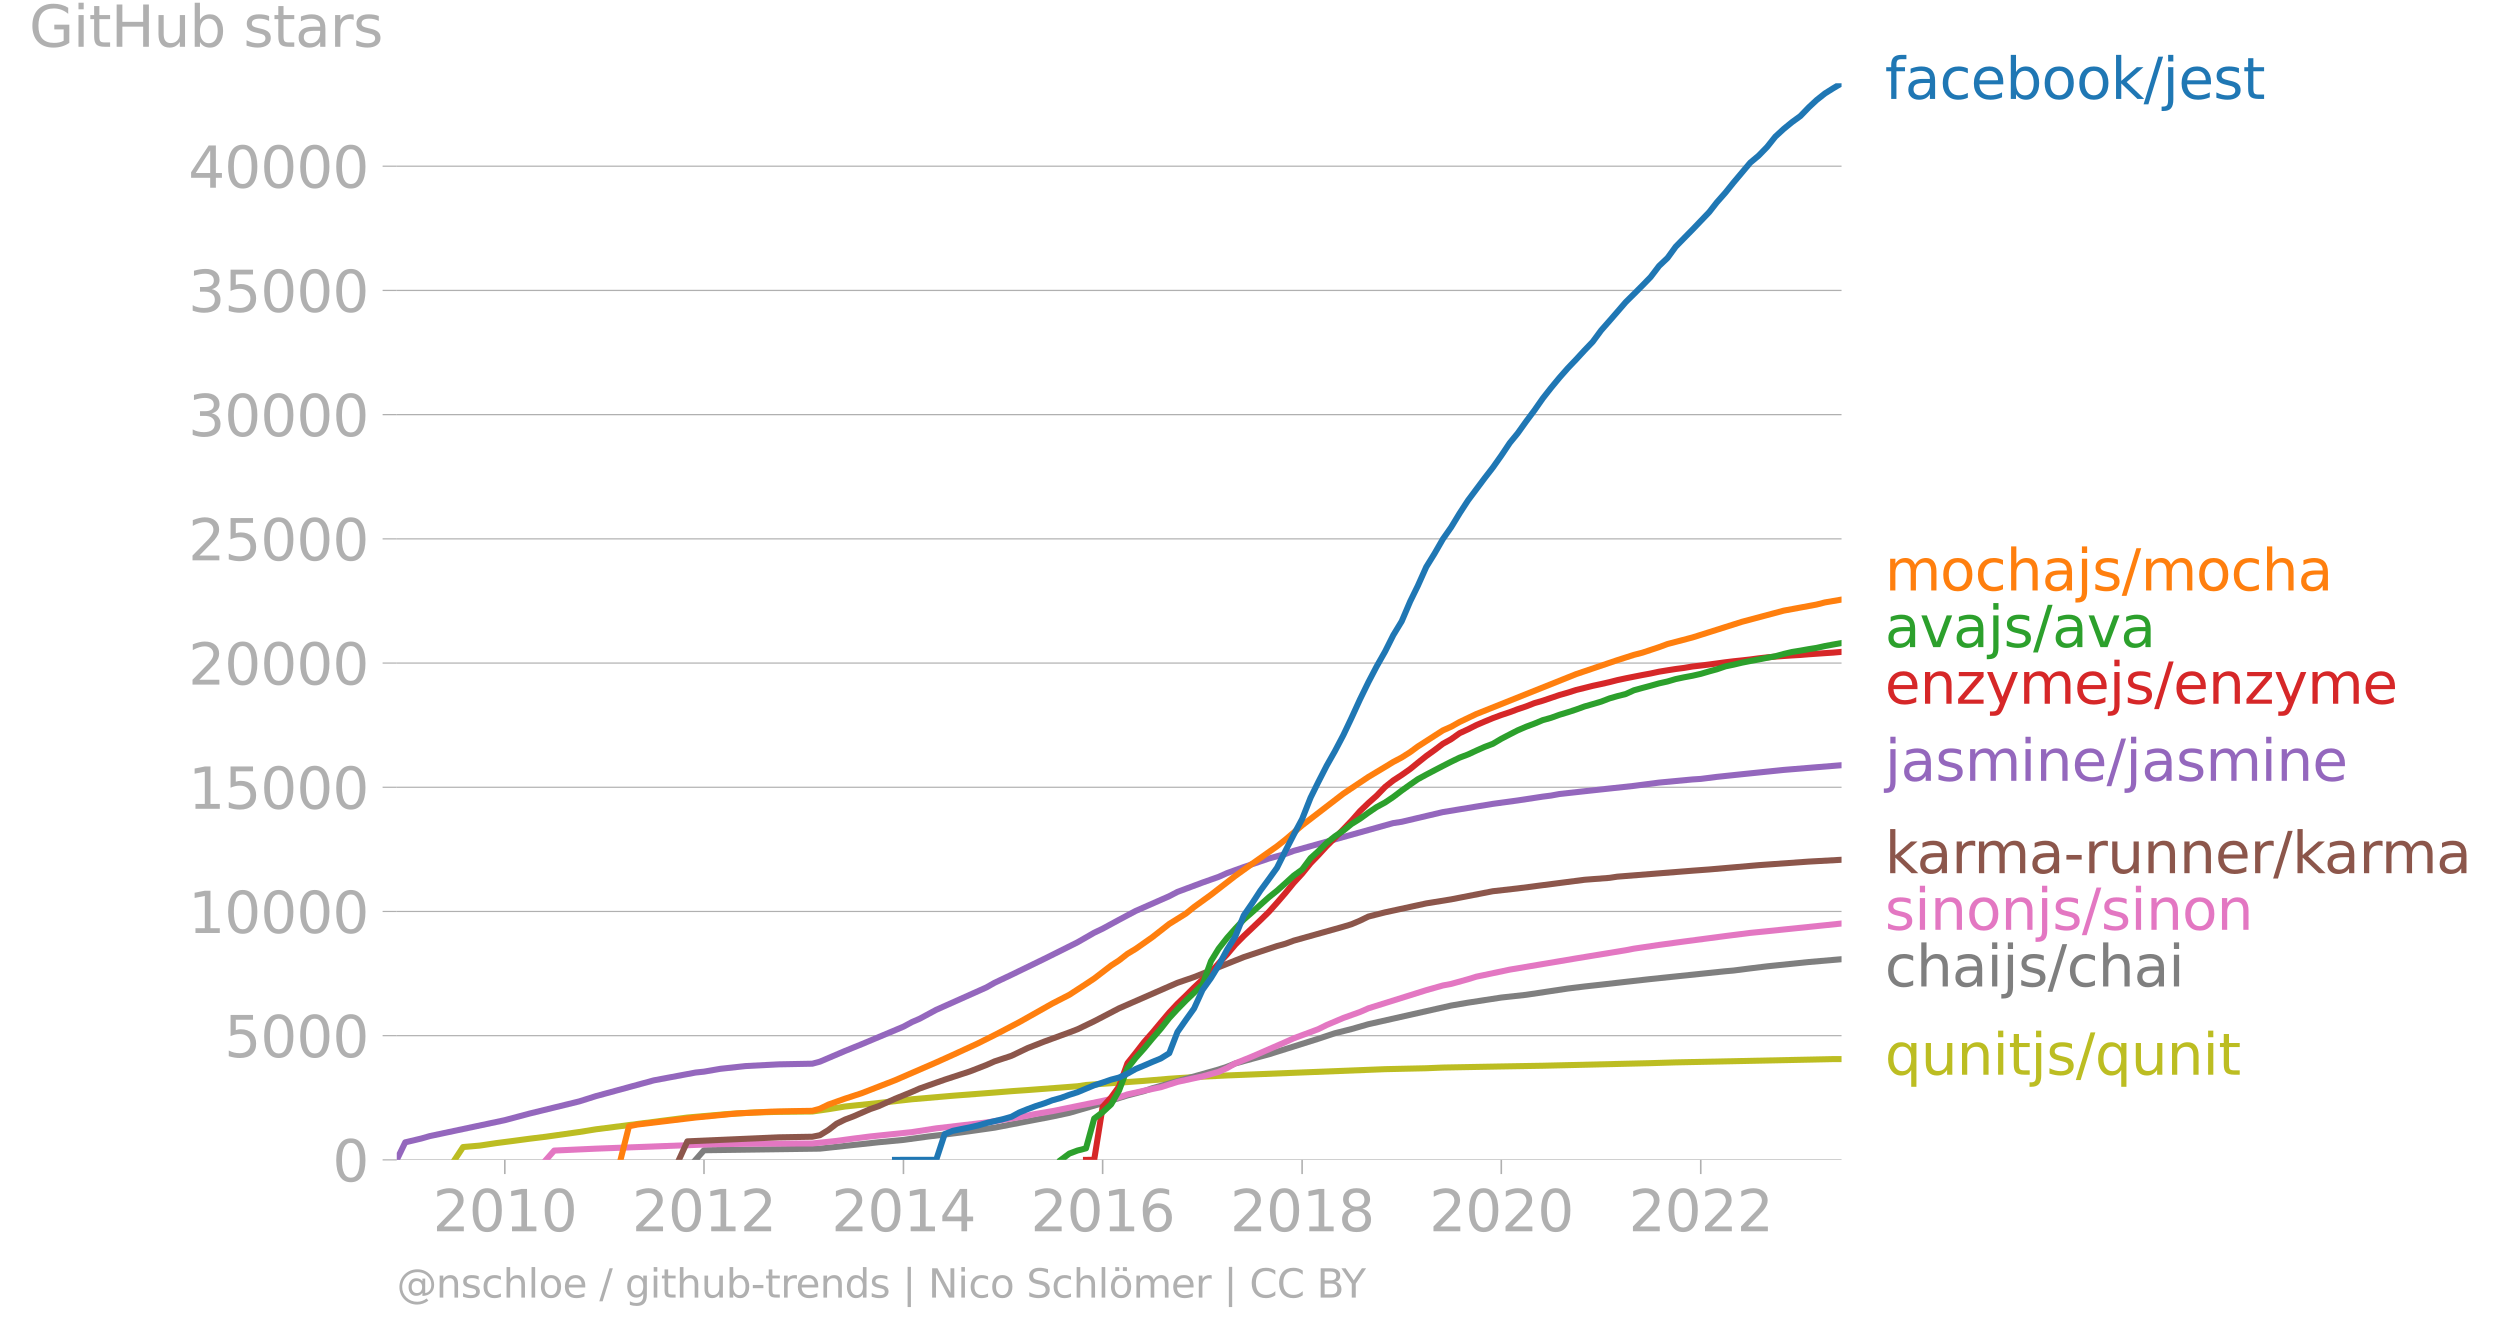 <svg xmlns="http://www.w3.org/2000/svg" xmlns:xlink="http://www.w3.org/1999/xlink" width="823.936" height="440.305" viewBox="0 0 617.952 330.228"><defs><style>*{stroke-linejoin:round;stroke-linecap:butt}</style></defs><g id="figure_1"><path id="patch_1" d="M0 330.228h617.952V0H0v330.228z" style="fill:none"/><g id="axes_1"><path id="patch_2" d="M98.073 286.701h357.12V20.59H98.073v266.112z" style="fill:none"/><g id="matplotlib.axis_1"><g id="xtick_1"><g id="line2d_1"><defs><path id="mf25a8bc7fe" d="M0 0v3.5" style="stroke:#b0b0b0;stroke-width:.4"/></defs><use xlink:href="#mf25a8bc7fe" x="124.781" y="286.701" style="fill:#b0b0b0;stroke:#b0b0b0;stroke-width:.4"/></g><g id="text_1" style="fill:#b0b0b0" transform="matrix(.14 0 0 -.14 106.966 304.34)"><defs><path id="DejaVuSans-32" d="M1228 531h2203V0H469v531q359 372 979 998 621 627 780 809 303 340 423 576 121 236 121 464 0 372-261 606-261 235-680 235-297 0-627-103-329-103-704-313v638q381 153 712 231 332 78 607 78 725 0 1156-363 431-362 431-968 0-288-108-546-107-257-392-607-78-91-497-524-418-433-1181-1211z" transform="scale(.016)"/><path id="DejaVuSans-30" d="M2034 4250q-487 0-733-480-245-479-245-1442 0-959 245-1439 246-480 733-480 491 0 736 480 246 480 246 1439 0 963-246 1442-245 480-736 480zm0 500q785 0 1199-621 414-620 414-1801 0-1178-414-1799Q2819-91 2034-91q-784 0-1198 620-414 621-414 1799 0 1181 414 1801 414 621 1198 621z" transform="scale(.016)"/><path id="DejaVuSans-31" d="M794 531h1031v3560L703 3866v575l1116 225h631V531h1031V0H794v531z" transform="scale(.016)"/></defs><use xlink:href="#DejaVuSans-32"/><use xlink:href="#DejaVuSans-30" x="63.623"/><use xlink:href="#DejaVuSans-31" x="127.246"/><use xlink:href="#DejaVuSans-30" x="190.869"/></g></g><g id="xtick_2"><use xlink:href="#mf25a8bc7fe" id="line2d_2" x="174.016" y="286.701" style="fill:#b0b0b0;stroke:#b0b0b0;stroke-width:.4"/><g id="text_2" style="fill:#b0b0b0" transform="matrix(.14 0 0 -.14 156.2 304.34)"><use xlink:href="#DejaVuSans-32"/><use xlink:href="#DejaVuSans-30" x="63.623"/><use xlink:href="#DejaVuSans-31" x="127.246"/><use xlink:href="#DejaVuSans-32" x="190.869"/></g></g><g id="xtick_3"><use xlink:href="#mf25a8bc7fe" id="line2d_3" x="223.318" y="286.701" style="fill:#b0b0b0;stroke:#b0b0b0;stroke-width:.4"/><g id="text_3" style="fill:#b0b0b0" transform="matrix(.14 0 0 -.14 205.503 304.34)"><defs><path id="DejaVuSans-34" d="M2419 4116 825 1625h1594v2491zm-166 550h794V1625h666v-525h-666V0h-628v1100H313v609l1940 2957z" transform="scale(.016)"/></defs><use xlink:href="#DejaVuSans-32"/><use xlink:href="#DejaVuSans-30" x="63.623"/><use xlink:href="#DejaVuSans-31" x="127.246"/><use xlink:href="#DejaVuSans-34" x="190.869"/></g></g><g id="xtick_4"><use xlink:href="#mf25a8bc7fe" id="line2d_4" x="272.553" y="286.701" style="fill:#b0b0b0;stroke:#b0b0b0;stroke-width:.4"/><g id="text_4" style="fill:#b0b0b0" transform="matrix(.14 0 0 -.14 254.738 304.34)"><defs><path id="DejaVuSans-36" d="M2113 2584q-425 0-674-291-248-290-248-796 0-503 248-796 249-292 674-292t673 292q248 293 248 796 0 506-248 796-248 291-673 291zm1253 1979v-575q-238 112-480 171-242 60-480 60-625 0-955-422-329-422-376-1275 184 272 462 417 279 145 613 145 703 0 1111-427 408-426 408-1160 0-719-425-1154Q2819-91 2113-91q-810 0-1238 620-428 621-428 1799 0 1106 525 1764t1409 658q238 0 480-47t505-140z" transform="scale(.016)"/></defs><use xlink:href="#DejaVuSans-32"/><use xlink:href="#DejaVuSans-30" x="63.623"/><use xlink:href="#DejaVuSans-31" x="127.246"/><use xlink:href="#DejaVuSans-36" x="190.869"/></g></g><g id="xtick_5"><use xlink:href="#mf25a8bc7fe" id="line2d_5" x="321.855" y="286.701" style="fill:#b0b0b0;stroke:#b0b0b0;stroke-width:.4"/><g id="text_5" style="fill:#b0b0b0" transform="matrix(.14 0 0 -.14 304.04 304.34)"><defs><path id="DejaVuSans-38" d="M2034 2216q-450 0-708-241-257-241-257-662 0-422 257-663 258-241 708-241t709 242q260 243 260 662 0 421-258 662-257 241-711 241zm-631 268q-406 100-633 378-226 279-226 679 0 559 398 884 399 325 1092 325 697 0 1094-325t397-884q0-400-227-679-226-278-629-378 456-106 710-416 255-309 255-755 0-679-414-1042Q2806-91 2034-91q-771 0-1186 362-414 363-414 1042 0 446 256 755 257 310 713 416zm-231 997q0-362 226-565 227-203 636-203 407 0 636 203 230 203 230 565 0 363-230 566-229 203-636 203-409 0-636-203-226-203-226-566z" transform="scale(.016)"/></defs><use xlink:href="#DejaVuSans-32"/><use xlink:href="#DejaVuSans-30" x="63.623"/><use xlink:href="#DejaVuSans-31" x="127.246"/><use xlink:href="#DejaVuSans-38" x="190.869"/></g></g><g id="xtick_6"><use xlink:href="#mf25a8bc7fe" id="line2d_6" x="371.09" y="286.701" style="fill:#b0b0b0;stroke:#b0b0b0;stroke-width:.4"/><g id="text_6" style="fill:#b0b0b0" transform="matrix(.14 0 0 -.14 353.275 304.34)"><use xlink:href="#DejaVuSans-32"/><use xlink:href="#DejaVuSans-30" x="63.623"/><use xlink:href="#DejaVuSans-32" x="127.246"/><use xlink:href="#DejaVuSans-30" x="190.869"/></g></g><g id="xtick_7"><use xlink:href="#mf25a8bc7fe" id="line2d_7" x="420.392" y="286.701" style="fill:#b0b0b0;stroke:#b0b0b0;stroke-width:.4"/><g id="text_7" style="fill:#b0b0b0" transform="matrix(.14 0 0 -.14 402.577 304.34)"><use xlink:href="#DejaVuSans-32"/><use xlink:href="#DejaVuSans-30" x="63.623"/><use xlink:href="#DejaVuSans-32" x="127.246"/><use xlink:href="#DejaVuSans-32" x="190.869"/></g></g></g><g id="matplotlib.axis_2"><g id="ytick_1"><path id="line2d_8" d="M98.073 286.701h357.12" clip-path="url(#pc8ba77094d)" style="fill:none;stroke:#b0b0b0;stroke-width:.3;stroke-linecap:square"/><g id="line2d_9"><defs><path id="m458d7ebf8d" d="M0 0h-3.5" style="stroke:#b0b0b0;stroke-width:.3"/></defs><use xlink:href="#m458d7ebf8d" x="98.073" y="286.701" style="fill:#b0b0b0;stroke:#b0b0b0;stroke-width:.3"/></g><use xlink:href="#DejaVuSans-30" id="text_8" style="fill:#b0b0b0" transform="matrix(.14 0 0 -.14 82.166 292.02)"/></g><g id="ytick_2"><path id="line2d_10" d="M98.073 256h357.12" clip-path="url(#pc8ba77094d)" style="fill:none;stroke:#b0b0b0;stroke-width:.3;stroke-linecap:square"/><use xlink:href="#m458d7ebf8d" id="line2d_11" x="98.073" y="255.999" style="fill:#b0b0b0;stroke:#b0b0b0;stroke-width:.3"/><g id="text_9" style="fill:#b0b0b0" transform="matrix(.14 0 0 -.14 55.443 261.318)"><defs><path id="DejaVuSans-35" d="M691 4666h2478v-532H1269V2991q137 47 274 70 138 23 276 23 781 0 1237-428 457-428 457-1159 0-753-469-1171Q2575-91 1722-91q-294 0-599 50Q819 9 494 109v635q281-153 581-228t634-75q541 0 856 284 316 284 316 772 0 487-316 771-315 285-856 285-253 0-505-56-251-56-513-175v2344z" transform="scale(.016)"/></defs><use xlink:href="#DejaVuSans-35"/><use xlink:href="#DejaVuSans-30" x="63.623"/><use xlink:href="#DejaVuSans-30" x="127.246"/><use xlink:href="#DejaVuSans-30" x="190.869"/></g></g><g id="ytick_3"><path id="line2d_12" d="M98.073 225.297h357.12" clip-path="url(#pc8ba77094d)" style="fill:none;stroke:#b0b0b0;stroke-width:.3;stroke-linecap:square"/><use xlink:href="#m458d7ebf8d" id="line2d_13" x="98.073" y="225.297" style="fill:#b0b0b0;stroke:#b0b0b0;stroke-width:.3"/><g id="text_10" style="fill:#b0b0b0" transform="matrix(.14 0 0 -.14 46.536 230.616)"><use xlink:href="#DejaVuSans-31"/><use xlink:href="#DejaVuSans-30" x="63.623"/><use xlink:href="#DejaVuSans-30" x="127.246"/><use xlink:href="#DejaVuSans-30" x="190.869"/><use xlink:href="#DejaVuSans-30" x="254.492"/></g></g><g id="ytick_4"><path id="line2d_14" d="M98.073 194.596h357.12" clip-path="url(#pc8ba77094d)" style="fill:none;stroke:#b0b0b0;stroke-width:.3;stroke-linecap:square"/><use xlink:href="#m458d7ebf8d" id="line2d_15" x="98.073" y="194.596" style="fill:#b0b0b0;stroke:#b0b0b0;stroke-width:.3"/><g id="text_11" style="fill:#b0b0b0" transform="matrix(.14 0 0 -.14 46.536 199.914)"><use xlink:href="#DejaVuSans-31"/><use xlink:href="#DejaVuSans-35" x="63.623"/><use xlink:href="#DejaVuSans-30" x="127.246"/><use xlink:href="#DejaVuSans-30" x="190.869"/><use xlink:href="#DejaVuSans-30" x="254.492"/></g></g><g id="ytick_5"><path id="line2d_16" d="M98.073 163.894h357.12" clip-path="url(#pc8ba77094d)" style="fill:none;stroke:#b0b0b0;stroke-width:.3;stroke-linecap:square"/><use xlink:href="#m458d7ebf8d" id="line2d_17" x="98.073" y="163.894" style="fill:#b0b0b0;stroke:#b0b0b0;stroke-width:.3"/><g id="text_12" style="fill:#b0b0b0" transform="matrix(.14 0 0 -.14 46.536 169.212)"><use xlink:href="#DejaVuSans-32"/><use xlink:href="#DejaVuSans-30" x="63.623"/><use xlink:href="#DejaVuSans-30" x="127.246"/><use xlink:href="#DejaVuSans-30" x="190.869"/><use xlink:href="#DejaVuSans-30" x="254.492"/></g></g><g id="ytick_6"><path id="line2d_18" d="M98.073 133.192h357.12" clip-path="url(#pc8ba77094d)" style="fill:none;stroke:#b0b0b0;stroke-width:.3;stroke-linecap:square"/><use xlink:href="#m458d7ebf8d" id="line2d_19" x="98.073" y="133.192" style="fill:#b0b0b0;stroke:#b0b0b0;stroke-width:.3"/><g id="text_13" style="fill:#b0b0b0" transform="matrix(.14 0 0 -.14 46.536 138.51)"><use xlink:href="#DejaVuSans-32"/><use xlink:href="#DejaVuSans-35" x="63.623"/><use xlink:href="#DejaVuSans-30" x="127.246"/><use xlink:href="#DejaVuSans-30" x="190.869"/><use xlink:href="#DejaVuSans-30" x="254.492"/></g></g><g id="ytick_7"><path id="line2d_20" d="M98.073 102.49h357.12" clip-path="url(#pc8ba77094d)" style="fill:none;stroke:#b0b0b0;stroke-width:.3;stroke-linecap:square"/><use xlink:href="#m458d7ebf8d" id="line2d_21" x="98.073" y="102.49" style="fill:#b0b0b0;stroke:#b0b0b0;stroke-width:.3"/><g id="text_14" style="fill:#b0b0b0" transform="matrix(.14 0 0 -.14 46.536 107.809)"><defs><path id="DejaVuSans-33" d="M2597 2516q453-97 707-404 255-306 255-756 0-690-475-1069Q2609-91 1734-91q-293 0-604 58T488 141v609q262-153 574-231 313-78 654-78 593 0 904 234t311 681q0 413-289 645-289 233-804 233h-544v519h569q465 0 712 186t247 536q0 359-255 551-254 193-729 193-260 0-557-57-297-56-653-174v562q360 100 674 150t592 50q719 0 1137-327 419-326 419-882 0-388-222-655t-631-370z" transform="scale(.016)"/></defs><use xlink:href="#DejaVuSans-33"/><use xlink:href="#DejaVuSans-30" x="63.623"/><use xlink:href="#DejaVuSans-30" x="127.246"/><use xlink:href="#DejaVuSans-30" x="190.869"/><use xlink:href="#DejaVuSans-30" x="254.492"/></g></g><g id="ytick_8"><path id="line2d_22" d="M98.073 71.788h357.12" clip-path="url(#pc8ba77094d)" style="fill:none;stroke:#b0b0b0;stroke-width:.3;stroke-linecap:square"/><use xlink:href="#m458d7ebf8d" id="line2d_23" x="98.073" y="71.788" style="fill:#b0b0b0;stroke:#b0b0b0;stroke-width:.3"/><g id="text_15" style="fill:#b0b0b0" transform="matrix(.14 0 0 -.14 46.536 77.107)"><use xlink:href="#DejaVuSans-33"/><use xlink:href="#DejaVuSans-35" x="63.623"/><use xlink:href="#DejaVuSans-30" x="127.246"/><use xlink:href="#DejaVuSans-30" x="190.869"/><use xlink:href="#DejaVuSans-30" x="254.492"/></g></g><g id="ytick_9"><path id="line2d_24" d="M98.073 41.086h357.12" clip-path="url(#pc8ba77094d)" style="fill:none;stroke:#b0b0b0;stroke-width:.3;stroke-linecap:square"/><use xlink:href="#m458d7ebf8d" id="line2d_25" x="98.073" y="41.086" style="fill:#b0b0b0;stroke:#b0b0b0;stroke-width:.3"/><g id="text_16" style="fill:#b0b0b0" transform="matrix(.14 0 0 -.14 46.536 46.405)"><use xlink:href="#DejaVuSans-34"/><use xlink:href="#DejaVuSans-30" x="63.623"/><use xlink:href="#DejaVuSans-30" x="127.246"/><use xlink:href="#DejaVuSans-30" x="190.869"/><use xlink:href="#DejaVuSans-30" x="254.492"/></g></g><g id="text_17" style="fill:#b0b0b0" transform="matrix(.14 0 0 -.14 7.2 11.563)"><defs><path id="DejaVuSans-47" d="M3809 666v1253H2778v519h1656V434q-365-259-806-392-440-133-940-133-1094 0-1712 639-617 640-617 1780 0 1144 617 1783 618 639 1712 639 456 0 867-113 411-112 758-331v-672q-350 297-744 447t-828 150q-857 0-1287-478-429-478-429-1425 0-944 429-1422 430-478 1287-478 334 0 596 58 263 58 472 180z" transform="scale(.016)"/><path id="DejaVuSans-69" d="M603 3500h575V0H603v3500zm0 1363h575v-729H603v729z" transform="scale(.016)"/><path id="DejaVuSans-74" d="M1172 4494v-994h1184v-447H1172V1153q0-428 117-550t477-122h590V0h-590q-666 0-919 248-253 249-253 905v1900H172v447h422v994h578z" transform="scale(.016)"/><path id="DejaVuSans-48" d="M628 4666h631V2753h2294v1913h631V0h-631v2222H1259V0H628v4666z" transform="scale(.016)"/><path id="DejaVuSans-75" d="M544 1381v2119h575V1403q0-497 193-746 194-248 582-248 465 0 735 297 271 297 271 810v1984h575V0h-575v538q-209-319-486-474-276-155-642-155-603 0-916 375-312 375-312 1097zm1447 2203z" transform="scale(.016)"/><path id="DejaVuSans-62" d="M3116 1747q0 634-261 995t-717 361q-457 0-718-361t-261-995q0-634 261-995t718-361q456 0 717 361t261 995zM1159 2969q182 312 458 463 277 152 661 152 638 0 1036-506 399-506 399-1331T3314 415Q2916-91 2278-91q-384 0-661 152-276 152-458 464V0H581v4863h578V2969z" transform="scale(.016)"/><path id="DejaVuSans-73" d="M2834 3397v-544q-243 125-506 187-262 63-544 63-428 0-642-131t-214-394q0-200 153-314t616-217l197-44q612-131 870-370t258-667q0-488-386-773Q2250-91 1575-91q-281 0-586 55T347 128v594q319-166 628-249 309-82 613-82 406 0 624 139 219 139 219 392 0 234-158 359-157 125-692 241l-200 47q-534 112-772 345-237 233-237 639 0 494 350 762 350 269 994 269 318 0 599-47 282-46 519-140z" transform="scale(.016)"/><path id="DejaVuSans-61" d="M2194 1759q-697 0-966-159t-269-544q0-306 202-486 202-179 548-179 479 0 768 339t289 901v128h-572zm1147 238V0h-575v531q-197-318-491-470T1556-91q-537 0-855 302-317 302-317 808 0 590 395 890 396 300 1180 300h807v57q0 397-261 614t-733 217q-300 0-585-72-284-72-546-216v532q315 122 612 182 297 61 578 61 760 0 1135-394 375-393 375-1193z" transform="scale(.016)"/><path id="DejaVuSans-72" d="M2631 2963q-97 56-211 82-114 27-251 27-488 0-749-317t-261-911V0H581v3500h578v-544q182 319 472 473 291 155 707 155 59 0 131-8 72-7 159-23l3-590z" transform="scale(.016)"/></defs><use xlink:href="#DejaVuSans-47"/><use xlink:href="#DejaVuSans-69" x="77.49"/><use xlink:href="#DejaVuSans-74" x="105.273"/><use xlink:href="#DejaVuSans-48" x="144.482"/><use xlink:href="#DejaVuSans-75" x="219.678"/><use xlink:href="#DejaVuSans-62" x="283.057"/><use xlink:href="#DejaVuSans-20" x="346.533"/><use xlink:href="#DejaVuSans-73" x="378.32"/><use xlink:href="#DejaVuSans-74" x="430.42"/><use xlink:href="#DejaVuSans-61" x="469.629"/><use xlink:href="#DejaVuSans-72" x="530.908"/><use xlink:href="#DejaVuSans-73" x="572.021"/></g></g><path id="line2d_26" d="m112.371 286.701 2.091-3.174 4.114-.356 4.114-.62 4.182-.541 3.98-.534 4.113-.504 8.229-1.166 4.114-.664 22.594-2.91 10.251-.89 6.138-.344 6.205-.172 8.295-.08 3.98-.571 4.114-.67 8.228-.86 8.296-.926 10.117-.872 10.319-.792 4.181-.338 3.98-.276 8.228-.62 4.114-.32 2.09-.313 14.366-1.02 6.205-.521 6.138-.424 8.16-.393 39.051-1.553 10.184-.228 4.114-.172 14.434-.27 10.251-.178 26.64-.638 6.206-.19 32.913-.682 6.002-.13 2.091-.005h0" clip-path="url(#pc8ba77094d)" style="fill:none;stroke:#bcbd22;stroke-width:1.5;stroke-linecap:square"/><path id="line2d_27" d="m171.925 286.701 2.09-2.382 28.665-.4 14.433-1.571 6.205-.584 6.07-.835 4.114-.49 4.114-.529 8.229-1.173 6.07-1.179 8.228-1.584 4.181-.896 8.229-2.401 6.137-1.91 4.114-1.075 2.024-.706 16.389-4.623 2.09-.688 2.024-.81 4.114-1.13 4.182-1.13 12.207-3.838 4.114-1.37 4.114-1.031 4.182-1.203 20.436-4.606 4.181-.718 8.229-1.265 6.137-.676 10.319-1.553 4.114-.504 4.114-.454 6.07-.694 6.138-.688 18.48-1.928 2.023-.178 4.114-.528 4.182-.51 10.319-1.068 8.093-.694h0" clip-path="url(#pc8ba77094d)" style="fill:none;stroke:#7f7f7f;stroke-width:1.5;stroke-linecap:square"/><path id="line2d_28" d="m134.965 286.701 2.024-2.302 10.319-.473 28.799-1.087 8.16-.123 14.434-.067h2.09l6.003-.639 4.114-.565 4.182-.534 10.319-1.075 6.002-.933 12.41-1.455 8.094-1.302 4.114-.81 4.114-.694 12.41-2.53 4.046-.897 2.091-.706 4.114-.915 4.114-.853 4.115-1.32 4.114-.897 2.09-.454 3.98-1.124 2.09-.94 2.024-1.16 4.114-1.67 8.296-3.605 2.023-.915 6.07-2.26 2.09-1.03 4.115-1.745 4.114-1.473 2.09-.915 14.3-4.483 4.113-1.16 2.024-.381 4.181-1.16 2.024-.627 8.295-1.75 16.39-2.77 12.274-2.02 2.024-.392 6.205-.921 6.204-.848 10.185-1.345 6.137-.78 4.182-.417 18.412-1.903h0" clip-path="url(#pc8ba77094d)" style="fill:none;stroke:#e377c2;stroke-width:1.5;stroke-linecap:square"/><g id="text_18" style="fill:#1f77b4" transform="matrix(.14 0 0 -.14 465.907 24.452)"><defs><path id="DejaVuSans-66" d="M2375 4863v-479h-550q-309 0-430-125-120-125-120-450v-309h947v-447h-947V0H697v3053H147v447h550v244q0 584 272 851 272 268 862 268h544z" transform="scale(.016)"/><path id="DejaVuSans-63" d="M3122 3366v-538q-244 135-489 202t-495 67q-560 0-870-355-309-354-309-995t309-996q310-354 870-354 250 0 495 67t489 202V134Q2881 22 2623-34q-257-57-548-57-791 0-1257 497-465 497-465 1341 0 856 470 1346 471 491 1290 491 265 0 518-55 253-54 491-163z" transform="scale(.016)"/><path id="DejaVuSans-65" d="M3597 1894v-281H953q38-594 358-905t892-311q331 0 642 81t618 244V178Q3153 47 2828-22t-659-69q-838 0-1327 487-489 488-489 1320 0 859 464 1363 464 505 1252 505 706 0 1117-455 411-454 411-1235zm-575 169q-6 471-264 752-258 282-683 282-481 0-770-272t-333-766l2050 4z" transform="scale(.016)"/><path id="DejaVuSans-6f" d="M1959 3097q-462 0-731-361t-269-989q0-628 267-989 268-361 733-361 460 0 728 362 269 363 269 988 0 622-269 986-268 364-728 364zm0 487q750 0 1178-488 429-487 429-1349 0-859-429-1349Q2709-91 1959-91q-753 0-1180 489-426 490-426 1349 0 862 426 1349 427 488 1180 488z" transform="scale(.016)"/><path id="DejaVuSans-6b" d="M581 4863h578V1991l1716 1509h734L1753 1863 3688 0h-750L1159 1709V0H581v4863z" transform="scale(.016)"/><path id="DejaVuSans-2f" d="M1625 4666h531L531-594H0l1625 5260z" transform="scale(.016)"/><path id="DejaVuSans-6a" d="M603 3500h575V-63q0-668-255-968-254-300-820-300h-219v487H38q328 0 446 152Q603-541 603-63v3563zm0 1363h575v-729H603v729z" transform="scale(.016)"/></defs><use xlink:href="#DejaVuSans-66"/><use xlink:href="#DejaVuSans-61" x="35.205"/><use xlink:href="#DejaVuSans-63" x="96.484"/><use xlink:href="#DejaVuSans-65" x="151.465"/><use xlink:href="#DejaVuSans-62" x="212.988"/><use xlink:href="#DejaVuSans-6f" x="276.465"/><use xlink:href="#DejaVuSans-6f" x="337.646"/><use xlink:href="#DejaVuSans-6b" x="398.828"/><use xlink:href="#DejaVuSans-2f" x="456.738"/><use xlink:href="#DejaVuSans-6a" x="490.43"/><use xlink:href="#DejaVuSans-65" x="518.213"/><use xlink:href="#DejaVuSans-73" x="579.736"/><use xlink:href="#DejaVuSans-74" x="631.836"/></g><g id="text_19" style="fill:#ff7f0e" transform="matrix(.14 0 0 -.14 465.907 145.952)"><defs><path id="DejaVuSans-6d" d="M3328 2828q216 388 516 572t706 184q547 0 844-383 297-382 297-1088V0h-578v2094q0 503-179 746-178 244-543 244-447 0-707-297-259-296-259-809V0h-578v2094q0 506-178 748t-550 242q-441 0-701-298-259-298-259-808V0H581v3500h578v-544q197 322 472 475t653 153q382 0 649-194 267-193 395-562z" transform="scale(.016)"/><path id="DejaVuSans-68" d="M3513 2113V0h-575v2094q0 497-194 743-194 247-581 247-466 0-735-297-269-296-269-809V0H581v4863h578V2956q207 316 486 472 280 156 646 156 603 0 912-373 310-373 310-1098z" transform="scale(.016)"/></defs><use xlink:href="#DejaVuSans-6d"/><use xlink:href="#DejaVuSans-6f" x="97.412"/><use xlink:href="#DejaVuSans-63" x="158.594"/><use xlink:href="#DejaVuSans-68" x="213.574"/><use xlink:href="#DejaVuSans-61" x="276.953"/><use xlink:href="#DejaVuSans-6a" x="338.232"/><use xlink:href="#DejaVuSans-73" x="366.016"/><use xlink:href="#DejaVuSans-2f" x="418.115"/><use xlink:href="#DejaVuSans-6d" x="451.807"/><use xlink:href="#DejaVuSans-6f" x="549.219"/><use xlink:href="#DejaVuSans-63" x="610.4"/><use xlink:href="#DejaVuSans-68" x="665.381"/><use xlink:href="#DejaVuSans-61" x="728.76"/></g><g id="text_20" style="fill:#2ca02c" transform="matrix(.14 0 0 -.14 465.907 159.952)"><defs><path id="DejaVuSans-76" d="M191 3500h609L1894 563l1094 2937h609L2284 0h-781L191 3500z" transform="scale(.016)"/></defs><use xlink:href="#DejaVuSans-61"/><use xlink:href="#DejaVuSans-76" x="61.279"/><use xlink:href="#DejaVuSans-61" x="120.459"/><use xlink:href="#DejaVuSans-6a" x="181.738"/><use xlink:href="#DejaVuSans-73" x="209.521"/><use xlink:href="#DejaVuSans-2f" x="261.621"/><use xlink:href="#DejaVuSans-61" x="295.313"/><use xlink:href="#DejaVuSans-76" x="356.592"/><use xlink:href="#DejaVuSans-61" x="415.771"/></g><g id="text_21" style="fill:#d62728" transform="matrix(.14 0 0 -.14 465.907 173.952)"><defs><path id="DejaVuSans-6e" d="M3513 2113V0h-575v2094q0 497-194 743-194 247-581 247-466 0-735-297-269-296-269-809V0H581v3500h578v-544q207 316 486 472 280 156 646 156 603 0 912-373 310-373 310-1098z" transform="scale(.016)"/><path id="DejaVuSans-7a" d="M353 3500h2731v-525L922 459h2162V0H275v525l2163 2516H353v459z" transform="scale(.016)"/><path id="DejaVuSans-79" d="M2059-325q-243-625-475-815-231-191-618-191H506v481h338q237 0 368 113 132 112 291 531l103 262L191 3500h609L1894 763l1094 2737h609L2059-325z" transform="scale(.016)"/></defs><use xlink:href="#DejaVuSans-65"/><use xlink:href="#DejaVuSans-6e" x="61.523"/><use xlink:href="#DejaVuSans-7a" x="124.902"/><use xlink:href="#DejaVuSans-79" x="177.393"/><use xlink:href="#DejaVuSans-6d" x="236.572"/><use xlink:href="#DejaVuSans-65" x="333.984"/><use xlink:href="#DejaVuSans-6a" x="395.508"/><use xlink:href="#DejaVuSans-73" x="423.291"/><use xlink:href="#DejaVuSans-2f" x="475.391"/><use xlink:href="#DejaVuSans-65" x="509.082"/><use xlink:href="#DejaVuSans-6e" x="570.605"/><use xlink:href="#DejaVuSans-7a" x="633.984"/><use xlink:href="#DejaVuSans-79" x="686.475"/><use xlink:href="#DejaVuSans-6d" x="745.654"/><use xlink:href="#DejaVuSans-65" x="843.066"/></g><g id="text_22" style="fill:#9467bd" transform="matrix(.14 0 0 -.14 465.907 193.006)"><use xlink:href="#DejaVuSans-6a"/><use xlink:href="#DejaVuSans-61" x="27.783"/><use xlink:href="#DejaVuSans-73" x="89.063"/><use xlink:href="#DejaVuSans-6d" x="141.162"/><use xlink:href="#DejaVuSans-69" x="238.574"/><use xlink:href="#DejaVuSans-6e" x="266.357"/><use xlink:href="#DejaVuSans-65" x="329.736"/><use xlink:href="#DejaVuSans-2f" x="391.26"/><use xlink:href="#DejaVuSans-6a" x="424.951"/><use xlink:href="#DejaVuSans-61" x="452.734"/><use xlink:href="#DejaVuSans-73" x="514.014"/><use xlink:href="#DejaVuSans-6d" x="566.113"/><use xlink:href="#DejaVuSans-69" x="663.525"/><use xlink:href="#DejaVuSans-6e" x="691.309"/><use xlink:href="#DejaVuSans-65" x="754.688"/></g><g id="text_23" style="fill:#8c564b" transform="matrix(.14 0 0 -.14 465.907 215.83)"><defs><path id="DejaVuSans-2d" d="M313 2009h1684v-512H313v512z" transform="scale(.016)"/></defs><use xlink:href="#DejaVuSans-6b"/><use xlink:href="#DejaVuSans-61" x="56.16"/><use xlink:href="#DejaVuSans-72" x="117.439"/><use xlink:href="#DejaVuSans-6d" x="156.803"/><use xlink:href="#DejaVuSans-61" x="254.215"/><use xlink:href="#DejaVuSans-2d" x="315.494"/><use xlink:href="#DejaVuSans-72" x="351.578"/><use xlink:href="#DejaVuSans-75" x="392.691"/><use xlink:href="#DejaVuSans-6e" x="456.07"/><use xlink:href="#DejaVuSans-6e" x="519.449"/><use xlink:href="#DejaVuSans-65" x="582.828"/><use xlink:href="#DejaVuSans-72" x="644.352"/><use xlink:href="#DejaVuSans-2f" x="685.465"/><use xlink:href="#DejaVuSans-6b" x="719.156"/><use xlink:href="#DejaVuSans-61" x="775.316"/><use xlink:href="#DejaVuSans-72" x="836.596"/><use xlink:href="#DejaVuSans-6d" x="875.959"/><use xlink:href="#DejaVuSans-61" x="973.371"/></g><g id="text_24" style="fill:#e377c2" transform="matrix(.14 0 0 -.14 465.907 229.83)"><use xlink:href="#DejaVuSans-73"/><use xlink:href="#DejaVuSans-69" x="52.1"/><use xlink:href="#DejaVuSans-6e" x="79.883"/><use xlink:href="#DejaVuSans-6f" x="143.262"/><use xlink:href="#DejaVuSans-6e" x="204.443"/><use xlink:href="#DejaVuSans-6a" x="267.822"/><use xlink:href="#DejaVuSans-73" x="295.605"/><use xlink:href="#DejaVuSans-2f" x="347.705"/><use xlink:href="#DejaVuSans-73" x="381.396"/><use xlink:href="#DejaVuSans-69" x="433.496"/><use xlink:href="#DejaVuSans-6e" x="461.279"/><use xlink:href="#DejaVuSans-6f" x="524.658"/><use xlink:href="#DejaVuSans-6e" x="585.84"/></g><g id="text_25" style="fill:#7f7f7f" transform="matrix(.14 0 0 -.14 465.907 243.83)"><use xlink:href="#DejaVuSans-63"/><use xlink:href="#DejaVuSans-68" x="54.98"/><use xlink:href="#DejaVuSans-61" x="118.359"/><use xlink:href="#DejaVuSans-69" x="179.639"/><use xlink:href="#DejaVuSans-6a" x="207.422"/><use xlink:href="#DejaVuSans-73" x="235.205"/><use xlink:href="#DejaVuSans-2f" x="287.305"/><use xlink:href="#DejaVuSans-63" x="320.996"/><use xlink:href="#DejaVuSans-68" x="375.977"/><use xlink:href="#DejaVuSans-61" x="439.355"/><use xlink:href="#DejaVuSans-69" x="500.635"/></g><g id="text_26" style="fill:#bcbd22" transform="matrix(.14 0 0 -.14 465.907 265.647)"><defs><path id="DejaVuSans-71" d="M947 1747q0-634 261-995t717-361q456 0 718 361 263 361 263 995t-263 995q-262 361-718 361t-717-361q-261-361-261-995zM2906 525q-181-312-458-464-276-152-664-152-634 0-1033 506-398 507-398 1332t398 1331q399 506 1033 506 388 0 664-152 277-151 458-463v531h575v-4831h-575V525z" transform="scale(.016)"/></defs><use xlink:href="#DejaVuSans-71"/><use xlink:href="#DejaVuSans-75" x="63.477"/><use xlink:href="#DejaVuSans-6e" x="126.855"/><use xlink:href="#DejaVuSans-69" x="190.234"/><use xlink:href="#DejaVuSans-74" x="218.018"/><use xlink:href="#DejaVuSans-6a" x="257.227"/><use xlink:href="#DejaVuSans-73" x="285.01"/><use xlink:href="#DejaVuSans-2f" x="337.109"/><use xlink:href="#DejaVuSans-71" x="370.801"/><use xlink:href="#DejaVuSans-75" x="434.277"/><use xlink:href="#DejaVuSans-6e" x="497.656"/><use xlink:href="#DejaVuSans-69" x="561.035"/><use xlink:href="#DejaVuSans-74" x="588.818"/></g><g id="text_27" style="fill:#b0b0b0" transform="matrix(.097 0 0 -.097 98.073 320.738)"><defs><path id="DejaVuSans-40" d="M2381 1678q0-447 222-702 222-254 610-254 384 0 604 256 221 256 221 700 0 438-225 695-225 258-607 258-378 0-602-256-223-256-223-697zm1703-934q-187-241-429-355t-564-114q-538 0-874 389t-336 1014q0 625 337 1015 338 391 873 391 322 0 565-117 244-117 428-354v409h447V722q457 69 714 417 258 349 258 902 0 334-99 628-98 294-298 544-325 409-792 626t-1017 217q-384 0-738-102-353-101-653-301-490-319-767-836-276-517-276-1120 0-497 179-932 180-434 521-765 328-325 759-495 431-171 922-171 403 0 792 136t714 389l281-347q-390-303-851-464t-936-161q-578 0-1091 205-512 205-912 595Q841 78 631 592q-209 514-209 1105 0 569 212 1084 213 516 607 907 403 396 931 607t1119 211q662 0 1229-272 568-271 952-771 234-307 357-666 124-359 124-744 0-822-497-1297T4084 263v481z" transform="scale(.016)"/><path id="DejaVuSans-6c" d="M603 4863h575V0H603v4863z" transform="scale(.016)"/><path id="DejaVuSans-67" d="M2906 1791q0 625-258 968-257 344-723 344-462 0-720-344-258-343-258-968 0-622 258-966t720-344q466 0 723 344 258 344 258 966zm575-1357q0-893-397-1329-396-436-1215-436-303 0-572 45t-522 139v559q253-137 500-202 247-66 503-66 566 0 847 295t281 892v285q-178-310-456-463T1784 0Q1141 0 747 490 353 981 353 1791q0 812 394 1302 394 491 1037 491 388 0 666-153t456-462v531h575V434z" transform="scale(.016)"/><path id="DejaVuSans-64" d="M2906 2969v1894h575V0h-575v525q-181-312-458-464-276-152-664-152-634 0-1033 506-398 507-398 1332t398 1331q399 506 1033 506 388 0 664-152 277-151 458-463zM947 1747q0-634 261-995t717-361q456 0 718 361 263 361 263 995t-263 995q-262 361-718 361t-717-361q-261-361-261-995z" transform="scale(.016)"/><path id="DejaVuSans-7c" d="M1344 4891v-6400H813v6400h531z" transform="scale(.016)"/><path id="DejaVuSans-4e" d="M628 4666h850L3547 763v3903h612V0h-850L1241 3903V0H628v4666z" transform="scale(.016)"/><path id="DejaVuSans-53" d="M3425 4513v-616q-359 172-678 256-319 85-616 85-515 0-795-200t-280-569q0-310 186-468 186-157 705-254l381-78q706-135 1042-474t336-907q0-679-455-1029Q2797-91 1919-91q-331 0-705 75-373 75-773 222v650q384-215 753-325 369-109 725-109 540 0 834 212 294 213 294 607 0 343-211 537t-692 291l-385 75q-706 140-1022 440-315 300-315 835 0 619 436 975t1201 356q329 0 669-60 341-59 697-177z" transform="scale(.016)"/><path id="DejaVuSans-f6" d="M1959 3097q-462 0-731-361t-269-989q0-628 267-989 268-361 733-361 460 0 728 362 269 363 269 988 0 622-269 986-268 364-728 364zm0 487q750 0 1178-488 429-487 429-1349 0-859-429-1349Q2709-91 1959-91q-753 0-1180 489-426 490-426 1349 0 862 426 1349 427 488 1180 488zm295 1266h634v-631h-634v631zm-1222 0h634v-631h-634v631z" transform="scale(.016)"/><path id="DejaVuSans-43" d="M4122 4306v-665q-319 297-680 443-361 147-767 147-800 0-1225-489t-425-1414q0-922 425-1411t1225-489q406 0 767 147t680 444V359q-331-225-702-338-370-112-782-112-1060 0-1670 648-609 649-609 1771 0 1125 609 1773 610 649 1670 649 418 0 788-111 371-111 696-333z" transform="scale(.016)"/><path id="DejaVuSans-42" d="M1259 2228V519h1013q509 0 754 211 246 211 246 645 0 438-246 645-245 208-754 208H1259zm0 1919V2741h935q462 0 688 173 227 174 227 530 0 353-227 528-226 175-688 175h-935zm-631 519h1613q722 0 1112-300 391-300 391-853 0-429-200-682t-588-315q466-100 724-418 258-317 258-792 0-625-425-966Q3088 0 2303 0H628v4666z" transform="scale(.016)"/><path id="DejaVuSans-59" d="M-13 4666h679l1293-1919 1285 1919h678L2272 2222V0h-634v2222L-13 4666z" transform="scale(.016)"/></defs><use xlink:href="#DejaVuSans-40"/><use xlink:href="#DejaVuSans-6e" x="100"/><use xlink:href="#DejaVuSans-73" x="163.379"/><use xlink:href="#DejaVuSans-63" x="215.479"/><use xlink:href="#DejaVuSans-68" x="270.459"/><use xlink:href="#DejaVuSans-6c" x="333.838"/><use xlink:href="#DejaVuSans-6f" x="361.621"/><use xlink:href="#DejaVuSans-65" x="422.803"/><use xlink:href="#DejaVuSans-20" x="484.326"/><use xlink:href="#DejaVuSans-2f" x="516.113"/><use xlink:href="#DejaVuSans-20" x="549.805"/><use xlink:href="#DejaVuSans-67" x="581.592"/><use xlink:href="#DejaVuSans-69" x="645.068"/><use xlink:href="#DejaVuSans-74" x="672.852"/><use xlink:href="#DejaVuSans-68" x="712.061"/><use xlink:href="#DejaVuSans-75" x="775.439"/><use xlink:href="#DejaVuSans-62" x="838.818"/><use xlink:href="#DejaVuSans-2d" x="902.295"/><use xlink:href="#DejaVuSans-74" x="938.379"/><use xlink:href="#DejaVuSans-72" x="977.588"/><use xlink:href="#DejaVuSans-65" x="1016.451"/><use xlink:href="#DejaVuSans-6e" x="1077.975"/><use xlink:href="#DejaVuSans-64" x="1141.354"/><use xlink:href="#DejaVuSans-73" x="1204.83"/><use xlink:href="#DejaVuSans-20" x="1256.93"/><use xlink:href="#DejaVuSans-7c" x="1288.717"/><use xlink:href="#DejaVuSans-20" x="1322.408"/><use xlink:href="#DejaVuSans-4e" x="1354.195"/><use xlink:href="#DejaVuSans-69" x="1429"/><use xlink:href="#DejaVuSans-63" x="1456.783"/><use xlink:href="#DejaVuSans-6f" x="1511.764"/><use xlink:href="#DejaVuSans-20" x="1572.945"/><use xlink:href="#DejaVuSans-53" x="1604.732"/><use xlink:href="#DejaVuSans-63" x="1668.209"/><use xlink:href="#DejaVuSans-68" x="1723.189"/><use xlink:href="#DejaVuSans-6c" x="1786.568"/><use xlink:href="#DejaVuSans-f6" x="1814.352"/><use xlink:href="#DejaVuSans-6d" x="1875.533"/><use xlink:href="#DejaVuSans-65" x="1972.945"/><use xlink:href="#DejaVuSans-72" x="2034.469"/><use xlink:href="#DejaVuSans-20" x="2075.582"/><use xlink:href="#DejaVuSans-7c" x="2107.369"/><use xlink:href="#DejaVuSans-20" x="2141.061"/><use xlink:href="#DejaVuSans-43" x="2172.848"/><use xlink:href="#DejaVuSans-43" x="2242.672"/><use xlink:href="#DejaVuSans-20" x="2312.496"/><use xlink:href="#DejaVuSans-42" x="2344.283"/><use xlink:href="#DejaVuSans-59" x="2407.387"/></g><path id="line2d_29" d="m167.811 286.701 2.09-4.58 22.595-.995 8.295-.148 1.889-.38 2.09-1.284 2.024-1.56 2.09-1.025 2.024-.761 4.182-1.818 2.023-.694 4.114-1.854 4.182-1.7 1.888-.836 6.205-2.186 6.205-2.032 4.114-1.597 2.024-.896 4.181-1.382 3.98-1.903 4.114-1.61 6.204-2.271 2.024-.774 4.114-1.977 6.137-3.193 12.41-5.428 2.024-.878 4.114-1.419 8.16-3.279 4.115-1.651 8.228-2.739 2.09-.577 2.024-.755 12.275-3.445 2.023-.614 2.091-.884 2.09-1.014 4.115-1.044 10.184-2.21 6.138-.995 10.319-2.014 6.137-.694 16.524-2.137 6.205-.479 1.889-.288 18.547-1.474 4.181-.307 12.208-1.062 12.41-.884 8.093-.449h0" clip-path="url(#pc8ba77094d)" style="fill:none;stroke:#8c564b;stroke-width:1.5;stroke-linecap:square"/><path id="line2d_30" d="m98.073 286.701 2.09-4.335 3.98-.945 2.09-.602 18.548-3.936 6.07-1.621 12.343-3.021 4.114-1.302 14.298-3.893 10.32-1.934 2.09-.221 4.047-.7 6.205-.676 8.228-.43 8.295-.16 1.889-.509 6.205-2.646 4.114-1.67 10.319-4.33 2.09-1.13 1.89-.816 4.113-2.217 12.41-5.538 2.024-1.149 4.181-1.977 8.094-3.93 8.228-4.101 4.114-2.365 2.09-.994 4.047-2.199 4.115-2.186 8.295-3.647 2.024-1.056 6.204-2.315 3.98-1.406 2.09-.933 4.115-1.486 6.205-2.119 4.114-1.13 2.023-.755 24.617-6.871 2.091-.32 10.184-2.4L369 198.697l6.137-.84 6.205-.947 2.023-.257 2.091-.387 6.205-.688 12.208-1.326 6.205-.81 8.228-.775 2.09-.135 3.98-.503 6.205-.657 10.319-1.062 8.093-.664 6.205-.503h0" clip-path="url(#pc8ba77094d)" style="fill:none;stroke:#9467bd;stroke-width:1.5;stroke-linecap:square"/><path id="line2d_31" d="m268.439 286.701 2.023-.018 2.09-13.104 2.092-2.309 1.955-2.701 2.091-5.772 2.024-2.536 2.09-2.702 2.024-2.296 2.09-2.506 2.091-2.474 2.024-2.168 2.09-2.008 2.024-2.026 2.09-1.959 2.091-1.848 1.889-2.13 2.09-2.242 2.024-2.407 2.09-2.125 2.024-1.916 2.09-1.995 2.092-2.051 2.023-2.266 2.09-2.425 2.024-2.481 2.09-2.284 2.092-2.585 1.888-1.953 2.09-2.278 2.024-2.014 2.091-2.137 2.023-2.112 2.091-2.37 2.09-2.02 2.024-1.794 2.091-2.167 2.023-1.609 2.091-1.357 2.091-1.474 1.888-1.54 2.091-1.671 2.024-1.45 2.09-1.583 2.024-1.118 2.09-1.486 2.091-.964 2.024-1.025 2.09-.897 2.024-.841 2.09-.774 2.091-.694 1.956-.737 2.091-.7 2.023-.798 2.091-.608 2.023-.687 2.091-.713 2.091-.595 2.023-.651 2.091-.516 2.024-.51 2.09-.448 2.091-.479 1.889-.485 2.09-.448 2.024-.405 2.09-.412 2.024-.374 2.09-.449 2.091-.344 2.024-.319 2.09-.27 2.024-.344 2.09-.24 2.091-.263 1.889-.258 2.09-.289 2.024-.246 2.09-.22 2.024-.228 2.09-.282 2.092-.234 2.023-.19 2.09-.153 2.024-.136 2.091-.122 2.09-.172 1.89-.13 2.09-.147 2.023-.129 2.091-.184" clip-path="url(#pc8ba77094d)" style="fill:none;stroke:#d62728;stroke-width:1.5;stroke-linecap:square"/><path id="line2d_32" d="m262.234 286.701 2.09-1.56 2.024-.755 2.09-.54 2.024-7.362 2.09-1.572 2.092-1.928 1.955-3.408 2.091-5.508 2.024-2.567 2.09-2.333 2.024-2.444 2.09-2.42 2.091-2.658 2.024-2.192 2.09-2.137 2.024-1.922 2.09-2.033 2.091-5.784 1.889-3.076 2.09-2.671 2.024-2.29 2.09-2.23 2.024-1.768 2.09-1.879 2.092-1.873 2.023-1.62 2.09-1.867 2.024-1.855 2.09-1.517 2.092-2.818 1.888-1.695 2.09-2.081 2.024-1.597 2.091-1.418 2.023-1.64 2.091-1.301 2.09-1.511 2.024-1.375 2.091-1.13 2.023-1.363 2.091-1.585 2.091-1.492 1.888-1.314 2.091-1.136 2.024-1.062 2.09-1.087 2.024-1.032 2.09-1.013 2.091-.792 2.024-.94 2.09-.926 2.024-.768 2.09-1.24 2.091-1.087 1.956-1.001 2.091-.897 2.023-.755 2.091-.872 2.023-.565 2.091-.755 2.091-.632 2.023-.664 2.091-.761 2.024-.577 2.09-.62 2.091-.805 1.889-.54 2.09-.534 2.024-.921 2.09-.578 2.024-.54 2.09-.59 2.091-.466 2.024-.596 2.09-.442 2.024-.374 2.09-.473 2.091-.614 1.889-.516 2.09-.718 2.024-.424 2.09-.498 2.024-.399 2.09-.386 2.092-.418 2.023-.375 2.09-.577 2.024-.479 2.091-.337 2.09-.375 1.89-.3 2.09-.461 2.023-.375 2.091-.375" clip-path="url(#pc8ba77094d)" style="fill:none;stroke:#2ca02c;stroke-width:1.5;stroke-linecap:square"/><path id="line2d_33" d="m153.378 286.701 2.09-8.308 2.024-.423 14.433-1.744 6.138-.602 4.114-.405 8.295-.436 6.138-.141 4.181-.068 1.889-.528 2.09-1.02 4.115-1.467 4.114-1.345 8.228-3.193 10.184-4.415 4.115-1.854 6.204-2.855 4.115-2.057 6.07-3.169 8.228-4.636 4.181-2.143 4.115-2.677 2.023-1.345 4.182-3.211 1.955-1.265 2.091-1.633 2.024-1.216 4.114-2.892 4.181-3.273 4.114-2.554 2.024-1.634 4.181-3.027 6.003-4.654 4.114-2.96 6.205-4.372 2.09-1.652 4.115-3.512 10.184-7.83 6.205-4.15 4.114-2.462 2.023-1.235 2.091-1.105 2.091-1.326 1.888-1.388 6.205-3.985 2.024-.896 2.09-1.173 4.115-1.96 24.684-9.873 10.185-3.45 4.114-1.315 2.09-.54 4.115-1.363 2.09-.774 6.138-1.615 4.181-1.314 8.094-2.567 10.319-2.757 8.093-1.498 2.091-.534 4.114-.706h0" clip-path="url(#pc8ba77094d)" style="fill:none;stroke:#ff7f0e;stroke-width:1.5;stroke-linecap:square"/><path id="line2d_34" d="m221.227 286.701 2.091-.006h8.093l2.091-6.367 2.024-.811 2.09-.436 2.091-.417 2.023-.467 2.091-.596 2.024-.485 2.09-.485 2.091-.596 1.889-1.037 2.09-.848 2.024-.749 2.09-.67 2.024-.773 2.09-.577 2.091-.768 2.024-.638 2.09-.878 2.024-.835 2.09-.676 2.092-.724 1.955-.516 2.091-.97 2.024-1.136 2.09-.872 2.024-.872 2.09-.86 2.091-1.302 2.024-5.237 2.09-2.997 2.024-2.83 2.09-4.587 2.091-2.942 1.889-3.076 2.09-3.93 2.024-3.242 2.09-5.2 2.024-2.936 2.09-3.2 2.092-2.854 2.023-2.813 2.09-4.2 2.024-3.936 2.09-3.905 2.092-5.287 1.888-3.82 2.09-4.082 2.024-3.574 2.091-3.973 2.023-4.268 2.091-4.562 2.09-4.28 2.024-3.868 2.091-3.69 2.023-4.04 2.091-3.446 2.091-4.9 1.888-3.856 2.091-4.673 2.024-3.273 2.09-3.628 2.024-2.893 2.09-3.438 2.091-3.212 2.024-2.708 2.09-2.8 2.024-2.615 2.09-2.96 2.091-3.12 1.956-2.388 2.091-2.929 2.023-2.708 2.091-2.99 2.023-2.58 2.091-2.529 2.091-2.376 2.023-2.119 2.091-2.272 2.024-2.112 2.09-2.837 2.091-2.376 1.889-2.174 2.09-2.42 2.024-2.001 2.09-2.1 2.024-2.075 2.09-2.745 2.091-1.984 2.024-2.781 2.09-2.143 2.024-2.057 2.09-2.18 2.091-2.186 1.889-2.42 2.09-2.363 2.024-2.518 2.09-2.48 2.024-2.414 2.09-1.75 2.092-2.149 2.023-2.542 2.09-1.922 2.024-1.652 2.091-1.523 2.09-2.167 1.89-1.762 2.09-1.658 2.023-1.271 2.091-1.24" clip-path="url(#pc8ba77094d)" style="fill:none;stroke:#1f77b4;stroke-width:1.5;stroke-linecap:square"/></g></g><defs><clipPath id="pc8ba77094d"><path d="M98.073 20.589h357.12v266.112H98.073z"/></clipPath></defs></svg>